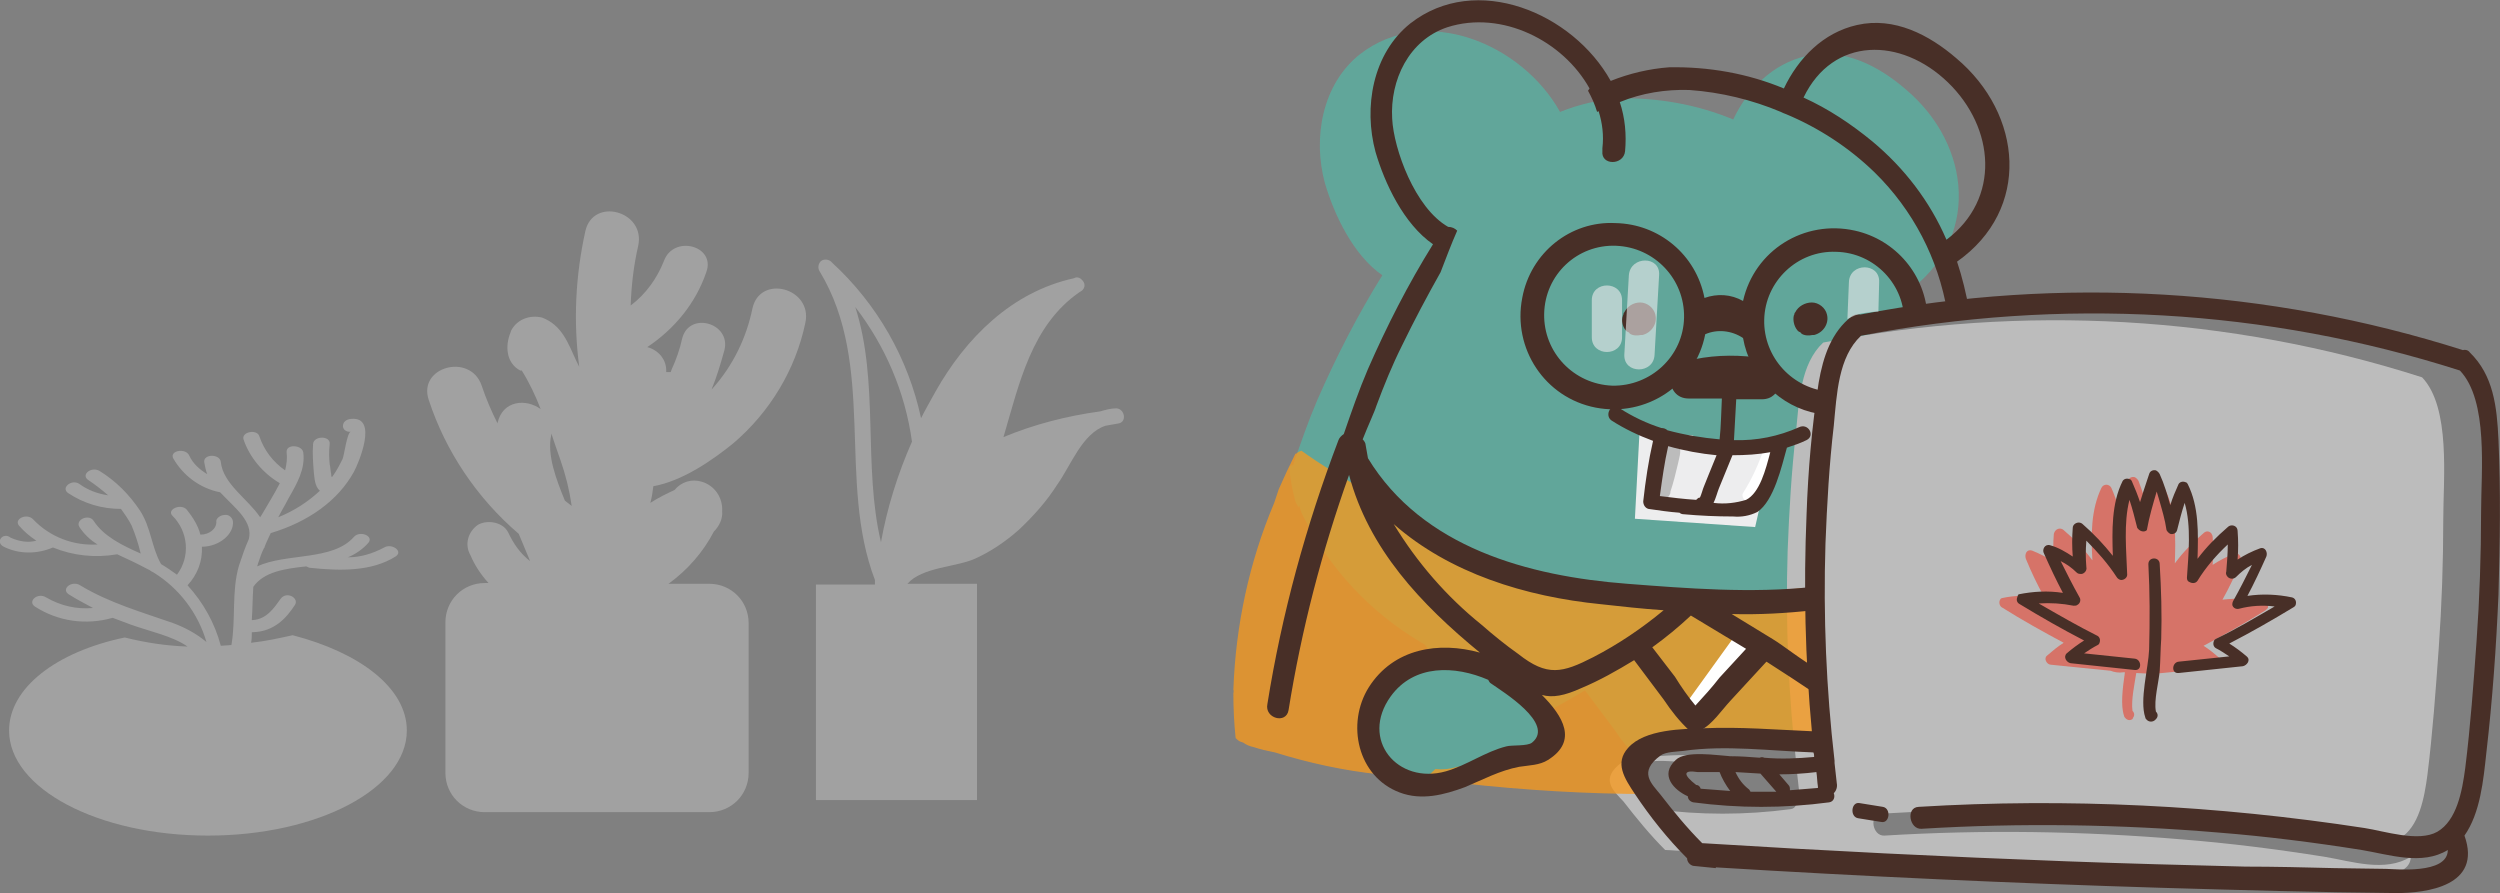 <?xml version="1.0" encoding="utf-8"?>
<!-- Generator: Adobe Illustrator 21.1.0, SVG Export Plug-In . SVG Version: 6.00 Build 0)  -->
<svg version="1.1" id="Layer_1" xmlns="http://www.w3.org/2000/svg" xmlns:xlink="http://www.w3.org/1999/xlink" x="0px" y="0px"
	 viewBox="0 0 330.6 118.1" style="enable-background:new 0 0 330.6 118.1;" xml:space="preserve">
<rect x="0" y="0" width="330.6" height="118.1" fill="#808080" stroke="none"/>
<style type="text/css">
	.st0{opacity:0.6;fill:#4DC0AC;enable-background:new    ;}
	.st1{fill:#BCBCBC;}
	.st2{opacity:0.77;fill:#F8991D;enable-background:new    ;}
	.st3{fill:#FFFFFF;}
	.st4{fill:#EDEDEE;}
	.st5{opacity:0.55;fill:#EB3724;enable-background:new    ;}
	.st6{fill:#482F27;}
	.st7{opacity:0.6;}
	.st8{opacity:0.55;fill:#BCBCBC;enable-background:new    ;}
</style>
<title>beavver-computer</title>
<g id="Layer_2">
	<g id="Layer_2-2">
		<path class="st0" d="M228.2,113.8c-1.2-0.2-2.3-0.5-3.4-0.8c-0.1,0.2-0.2,0.5-0.4,0.7c1.4,0.3,2.7,0.6,4.1,0.9
			C228.4,114.3,228.3,114,228.2,113.8z"/>
		<path class="st0" d="M170.5,61.8c0.1,1.5,0.4,3,0.8,4.5c0.1,0.3,0.3,0.5,0.4,0.8l0.1-0.3l0,0c0.1,0.4,0.2,0.8,0.4,1.2
			c3.5,7.1,9,13,15.8,17c0.7,0.3,1,1,1,1.7c1.5,0.1,2.9,0.3,4.3,0.8c-0.9-0.2-1.8,0-2.6,0.6c-0.2,0.1-0.4,0.1-0.6,0.2l-0.4,0.1
			c-0.5,0-1.1,0-1.6,0c-0.5,0.4-1.1,0.5-1.7,0.3c-3.3,0.9-5.3,4.1-4.8,7.4c0,0.3,0.1,0.6,0.2,0.9c-0.9,2.2-0.8,4.4,1.2,6
			c2.5,2,7.5,1.1,10.4,0.5c1.9-0.3,3.8-1.1,5.4-2.2c1.4,0.2,2.8-0.4,3.8-1.5c1.4-1.5,2.1-3.6,1.8-5.6c1.8-0.9,3.5-1.9,5.2-2.9
			l3.9,5.2c0.9,1.4,1.9,2.6,3.1,3.8c-0.4,0-0.9,0.1-1.4,0.1c1.1,0.1,2.2-0.1,3.3,0.1c1.1-1.1,2.5-1.9,4-2.4c4.5-1.4,10-1.4,14.6-0.8
			c0.9,0.1,1.7,0.5,2.4,1c0.6,0.2,1,0.4,1.6,0.6c0.2,0.1,0.4,0.2,0.6,0.4c-0.9-5.8-0.6-11.9-1.3-17.6c-0.8-6-2.3-13.9,1.2-19.4
			c0-4.4,0.7-8.8,2.1-13.1c0.1-0.2,0.1-0.3,0.2-0.5c1.2-4.2,5-6.1,9.3-6.2c-0.3-1.3-0.6-2.6-1.1-3.8c9.8-6.9,8.7-19.5-0.1-26.9
			c-3.6-3.1-8.2-5.5-13.1-4.4c-4.5,1-7.8,4.4-9.7,8.4c-4.8-2-10-2.9-15.2-2.8c-2.6,0.2-5.2,0.8-7.7,1.8c-5-9-17.8-14.4-26.5-7.6
			c-5,4-6.2,11.1-4.6,17c1.2,4.1,3.7,9.5,7.6,12.2c-3.3,5.3-6.1,10.8-8.6,16.5c-1.2,2.8-2.2,5.7-3.2,8.6
			C170.8,61.5,170.6,61.6,170.5,61.8z"/>
		<path class="st1" d="M214.5,100.8c0.7-0.5,2.2-0.5,3-0.6c5.7-0.8,11.5,0,17.2,0.2l0,0c0.1,0.2,0.1,0.4,0.1,0.6
			c-2.2,0.2-4.4,0.3-6.6,0.1c-0.2-0.1-0.4-0.1-0.6,0c-1.3-0.1-2.6-0.2-3.9-0.2c-1.7-0.1-5.9-0.8-7.2,0.5c-2.2,2-0.2,4,1.6,4.8
			c0,0.4,0.3,0.7,0.7,0.8c6,0.8,12,0.8,18,0c0.7-0.1,0.8-0.7,0.7-1.2c0.3-0.3,0.5-0.8,0.4-1.3c-0.1-0.9-0.2-1.8-0.3-2.7
			c0-0.1,0-0.2,0-0.3c-1.1-9.5-1.5-19.1-1.2-28.7c0.2-5.2,0.5-10.4,1.1-15.6c0.4-4.2,0.6-9.1,3.6-11.9c26.4-5.1,53.6-3.6,79.2,4.6
			l0,0c3.8,4,2.8,13.4,2.8,18.7c0,5.7-0.2,11.5-0.6,17.1c-0.4,5.6-0.8,11.2-1.5,16.8c-0.4,3-1.1,6.9-3.7,8.4c-2.5,1.4-7-0.1-9.6-0.5
			c-19.5-3-39.2-4-58.9-2.8c-1.7,0.1-1.2,3,0.4,2.9c13.1-0.8,26.2-0.6,39.3,0.5c6.3,0.5,12.6,1.3,18.9,2.3c3.6,0.6,8,2.1,11.4,0
			c0,3.3-7.1,2.5-8.2,2.5l-6.8-0.1c-3.9-0.1-7.9-0.2-11.8-0.2c-7.9-0.2-15.7-0.4-23.6-0.7c-16.1-0.6-32.1-1.4-48.2-2.4
			c-2-2-3.8-4.2-5.5-6.4C213.3,104.5,211.5,103,214.5,100.8z"/>
		<path class="st2" d="M163.1,91.7c0,2,0.1,4,0.3,5.9c0.2,0.2,0.4,0.4,0.7,0.5l0.3,0.1c0.4,0.3,0.9,0.5,1.4,0.6
			c0.9,0.3,1.8,0.5,2.8,0.7c4.5,1.4,9.1,2.4,13.8,2.9c-0.4-0.7-0.7-1.4-0.9-2.1c-0.1-0.3-0.1-0.7-0.2-1c-0.4-0.6-0.7-1.2-0.8-1.9
			c-0.3-1.2,0.1-2.5,0.9-3.4c0.3-1.8,0.9-3.5,1.9-5c0.5-0.7,1.4-1,2.2-0.7c1.5-1.3,3.5-1.9,5.4-1.6c0.6,0.2,1.1,0.6,1.3,1.2
			c1,0.1,2,0.4,2.9,0.9c2,0.6,3.7,1.6,5.2,3c1.5,0.7,2.7,1.8,3.6,3.2c0.5,0.3,0.8,0.9,0.8,1.5c0,1-0.8,1.9-1.8,1.9
			c-0.5,0-2.1,1.4-2.8,1.7c-1.5,0.6-3,1-4.6,1.1c-0.9,0.1-1.8,0.2-2.8,0.2c-0.9,0.3-1.9,0.4-2.9,0.3c-0.1,0.1-0.1,0.1-0.2,0.2
			c-0.4,0.4-0.9,0.8-1.3,1.2c2.4,0.2,4.3,0.4,5.2,0.5c8.2,0.9,16.4,1.4,24.6,1.4c-0.2-0.3-0.4-0.7-0.6-1.1c-1.5-4.6,4.3-5.8,7.5-5.4
			c0.3,0,0.7,0.1,1,0.2c0.9-0.2,1.7-0.3,2.6-0.2c3.5-1.3,7.3-1.5,10.9-0.4c0-0.1-0.1-0.1-0.2-0.2c0.8-0.5,1.1-1.6,0.7-2.5
			c0-0.2,0-0.4,0-0.5c-0.1-0.5-0.2-1-0.4-1.4c0.1-0.9,0.1-1.7,0.1-2.4c0.2-3.2,0.2-6.3,0.2-9.5c0-0.1,0-0.3,0-0.4
			c1.2-1.1,0.1-3.7-2-3.4c-1.3,0.2-2.7,0.3-4,0.5c-0.9,0-1.8,0-2.7,0c-0.9,0.9-2.1,1.4-3.4,1.2c-4-0.2-8-0.9-11.9-1.8l0,0
			c-4.6-0.6-9.2-1.3-13.7-2.2c-3.7-0.6-7.3-1.5-10.8-2.7c-4.3-2.3-7.8-5.3-11.5-8.3c-2.7-1.5-5.3-3.1-7.8-4.9
			c-0.3,0.1-0.5,0.2-0.7,0.4h-0.1c-0.8,1.6-1.5,3.1-2.2,4.7c-0.1,0.3-0.2,0.6-0.3,0.9s-0.2,0.6-0.3,0.9c-3.3,7.8-5.1,16.2-5.4,24.7
			C163.2,91.4,163.1,91.6,163.1,91.7z"/>
		<path class="st3" d="M224.5,97.4c0.1-0.1,0.3-0.3,0.4-0.4l7.4-10.2c1.6-2.1-2-4.1-3.4-2l-5.7,7.9c-0.4,0.2-0.8,0.5-1,0.9l-0.1,0.2
			c0.2,0.3,0.4,0.6,0.5,0.8c0.3,0.5,0.6,0.9,0.9,1.4c0.1,0.2,0.1,0.1,0.1,0.1l0,0l0.1,0.1l0.1,0.1c0.4,0.2,0.2,0.2,0,0
			c-0.2-0.1-0.3-0.1-0.5-0.2C223.8,96.2,224.3,96.7,224.5,97.4z"/>
		<path class="st4" d="M216.2,68.6l15.9,1.1l2.6-11.4c-0.7-0.1-1.4-0.2-2.1-0.2c-0.3,0.6-0.9,1.1-1.6,1c-2,0.1-3.9-0.1-5.9-0.4
			c-0.6-0.1-1-0.5-1.2-1.1l-7.1-0.3L216.2,68.6z"/>
		<path class="st1" d="M219.2,66.3c0.5,0.2,1.1,0,1.3-0.5c0.1-0.1,0.1-0.1,0.2-0.2l0.1-0.2c0.1-0.1,0.1-0.3,0.1-0.4
			c0.4-1.2,0.7-2.4,1-3.7c0.2-1,0.6-1.9-0.1-2.8c-0.3-0.3-0.8-0.4-1.2-0.2c-0.9,0.5-0.9,1.9-1.1,2.8l-0.9,4.1
			C218.6,65.7,218.8,66.1,219.2,66.3z"/>
		<path class="st3" d="M230.9,66.3c0.4,0.3,1.1,0.2,1.4-0.2c1.2-2,2.2-4.2,2.9-6.4c0.4-1.2-1.5-1.8-1.9-0.5c-0.7,2.1-1.6,4.1-2.8,6
			C230.3,65.5,230.5,66,230.9,66.3z"/>
		<path class="st5" d="M264.5,79.3c-0.2,0.3-0.1,0.8,0.2,1c2.7,1.7,5.4,3.2,8.2,4.7c-0.8,0.5-1.5,1.1-2.2,1.7
			c-0.5,0.4,0,1.2,0.5,1.2l7.9,0.8c0.5,0.2,1.1,0.3,1.7,0.2h0.2c-0.3,2.1-0.6,4.4-0.1,5.8c0,0.1,0.1,0.2,0.2,0.3
			c0.3,0.3,0.7,0.3,1,0L282,95c0.3-0.3,0.3-0.7,0-1c-0.2-1.4,0.3-3.7,0.5-5l2.1,0.1h0.1c0.1,0,0.2,0,0.2,0l8.2-0.8
			c0.5-0.1,1-0.8,0.5-1.2c-0.7-0.6-1.4-1.2-2.2-1.7c2.8-1.5,5.5-3,8.2-4.7c0.1-0.1,0.2-0.2,0.3-0.3c0.1-0.4-0.1-0.8-0.4-0.9
			c-1.9-0.4-3.8-0.4-5.6-0.2c0.9-1.6,1.7-3.3,2.4-5c0.2-0.5-0.2-1.3-0.8-1.1c-1,0.4-2,0.9-2.9,1.5c0.1-1.2,0.1-2.4,0-3.7
			c0-0.2-0.1-0.3-0.2-0.5c-0.3-0.3-0.7-0.3-1,0c-1.4,1.2-2.7,2.5-3.8,4c0.1-3.2,0.2-6.6-1.2-9.6c-0.1-0.1-0.1-0.2-0.3-0.3
			c-0.3-0.2-0.8-0.1-1,0.3c-0.4,0.9-0.7,1.8-1,2.7c-0.4-1.4-0.8-2.7-1.3-4c-0.1-0.2-0.3-0.4-0.5-0.5c-0.4-0.1-0.8,0.1-0.9,0.5
			c-0.1,0.3-0.2,0.6-0.3,0.9l0,0l0,0c-0.3,0.9-0.6,1.8-0.9,2.7c-0.3-0.9-0.6-1.8-1-2.7c-0.1-0.1-0.1-0.2-0.3-0.3
			c-0.3-0.2-0.8-0.1-1,0.3c-1.4,2.9-1.4,6.3-1.2,9.6c-1.1-1.5-2.4-2.8-3.8-4c-0.1-0.1-0.3-0.2-0.5-0.2c-0.4,0-0.7,0.3-0.8,0.7
			c-0.1,1.2-0.1,2.4,0,3.7c-0.9-0.6-1.9-1.1-2.9-1.5c-0.7-0.2-1,0.5-0.8,1.1c0.7,1.7,1.5,3.4,2.4,5c-1.9-0.2-3.8-0.2-5.6,0.2
			C264.7,79.1,264.5,79.2,264.5,79.3z"/>
		<path class="st6" d="M170.4,93.9c1.7-10.6,4.4-21,8-31.1l0,0c2.6,9.8,9.5,17.1,17.3,23.5c-5.4-1.5-11.4-0.6-14.7,4.6
			c-3,4.8-1.5,11.8,4.1,13.9c2.9,1.1,5.9,0.3,8.6-0.7c2.4-1,4.6-2.2,7.2-2.7c1.3-0.2,2.7-0.2,3.8-0.9c4-2.5,2-5.8-0.8-8.6
			c1.4,0.4,3,0.1,5.2-0.9c2.4-1,4.7-2.3,7-3.7l3.9,5.2c1,1.5,2.1,2.9,3.4,4.1c0.5,0.3,1,0.3,1.5,0c1.6-0.9,2.7-2.6,3.9-3.9l4.7-5.1
			l0.1-0.1l3.4,2.2c1.1,0.7,2.6,1.8,4.1,2.6c-0.3-1.2-0.5-2.5-0.7-3.8c-2.2-1.2-4.5-3.1-6-4l-5.4-3.3c3.6,0.1,7.2-0.1,10.8-0.5
			c0-1,0-2,0-3.1c-8.2,0.9-16.8,0.2-24.6-0.4c-13.1-1-27.1-4.8-34.3-16.6c-0.1-0.5-0.2-1.1-0.3-1.7c0-0.3-0.2-0.6-0.4-0.8
			c0.7-1.8,1.6-3.7,1.8-4.4c1-2.7,2.1-5.4,3.4-8c1.6-3.3,3.3-6.5,5.1-9.7c0.7-1.8,1.4-3.7,2.2-5.5l0,0c-0.3-0.3-0.7-0.5-1.2-0.5
			c-4.4-2.5-7.2-10.3-7.4-14.3c-0.3-5.1,2.2-10.4,7.3-12.1c7.2-2.3,15.3,1.8,18.8,8.1L210,12c0.5,0.9,0.9,1.8,1.2,2.8l0.2-0.1
			c0.5,1.6,0.7,3.2,0.5,4.9c0,0,0,0.1,0,0.1c0,0.1,0,0.1,0,0.2c0,0,0,0.1,0,0.1c-0.2,1.9,2.8,1.9,3,0c0.2-2.2,0-4.4-0.7-6.5
			c2.9-1.2,6.1-1.7,9.2-1.6c4.2,0.3,8.3,1.3,12.1,2.9c0.2,0.1,0.4,0.2,0.7,0.3c4.3,1.8,8.3,4.4,11.7,7.7c5.1,5,8.4,11.4,9.6,18.4
			c0.9-0.1,1.8-0.2,2.7-0.2h0.2c-0.4-2.2-0.9-4.3-1.6-6.4c9.8-6.9,8.7-19.5-0.1-26.9c-3.6-3.1-8.2-5.5-13.1-4.4
			c-4.5,1-7.8,4.4-9.7,8.4c-4.8-2-10-2.9-15.2-2.8c-2.6,0.2-5.2,0.8-7.7,1.8c-5-9-17.8-14.4-26.5-7.6c-5,4-6.2,11.1-4.6,17
			c1.2,4.1,3.7,9.5,7.6,12.2c-3.3,5.3-6.1,10.8-8.6,16.5c-1.2,2.8-2.2,5.7-3.2,8.6c-0.3,0.2-0.6,0.5-0.7,0.8
			c-4.3,11.3-7.5,23-9.4,34.9C167.2,95,170.1,95.8,170.4,93.9z M238.5,12.9c3.9-8.1,12.9-8,19.1-2c6.2,6,7,15.4-0.2,20.8
			c-2.2-5.1-5.6-9.5-9.8-13C244.8,16.4,241.8,14.4,238.5,12.9z M218.5,85.6c1.8-1.3,3.5-2.7,5.1-4.2l7.3,4.4l-3.5,3.8
			c-1,1.3-2.1,2.5-3.2,3.7c-1-1.2-1.9-2.5-2.7-3.8L218.5,85.6z M183.9,92.1c3.1-4.3,8.5-4.1,12.9-2.2c0.1,0.2,0.2,0.4,0.4,0.5
			c1.4,1,8.5,5.3,5.4,7.8c-0.6,0.5-2.7,0.3-3.4,0.5c-2.8,0.7-5.2,2.5-8,3.3C184.8,103.8,179.8,97.8,183.9,92.1L183.9,92.1z
			 M195.9,82.6c-4.6-3.7-8.5-8.2-11.6-13.3c7.4,6.5,17.4,9.6,27.4,10.6c2.7,0.3,5.4,0.6,8.3,0.8c-2.9,2.4-6,4.5-9.3,6.2
			c-4.1,2.1-6.1,2.6-9.9-0.4C199.1,85.3,197.5,84,195.9,82.6L195.9,82.6z"/>
		<path class="st6" d="M266.8,78.9c-0.2,0.4-0.1,0.8,0.3,1c2.8,1.7,5.6,3.3,8.5,4.8c-0.8,0.5-1.6,1.1-2.3,1.7
			c-0.5,0.5,0,1.2,0.5,1.3l8.5,0.9c1,0.1,0.9-1.4,0-1.5l-6.7-0.7c0.6-0.4,1.2-0.8,1.8-1.1c0.1-0.1,0.2-0.1,0.2-0.2
			c0.2-0.4,0.1-0.8-0.2-1c-2.6-1.3-5.2-2.8-7.8-4.3c1.6-0.1,3.1,0,4.6,0.3c0.2,0,0.4,0,0.5-0.1c0.4-0.2,0.5-0.7,0.3-1
			c-0.9-1.6-1.7-3.2-2.5-4.8c0.8,0.4,1.5,0.9,2.1,1.5c0.2,0.2,0.4,0.2,0.7,0.2c0.4-0.1,0.7-0.5,0.6-0.9c-0.1-1.2-0.1-2.3,0-3.5
			c1.5,1.5,2.9,3.1,4,4.8c0.1,0.2,0.4,0.4,0.6,0.4c0.4,0,0.8-0.3,0.8-0.7c-0.1-3.1-0.5-6.8,0.3-9.9c0.4,1.2,0.7,2.4,1,3.6
			c0,0.1,0.1,0.2,0.2,0.3c0.3,0.3,0.8,0.4,1.1,0.1c0.3-1.7,0.8-3.4,1.3-5.1l0,0c0.1,0.3,0.2,0.7,0.3,1c0.4,1.4,0.8,2.7,1,4.1
			c0.1,0.2,0.3,0.4,0.5,0.5c0.4,0.1,0.8-0.1,0.9-0.5c0.3-1.2,0.6-2.4,1-3.6c0.9,3.1,0.5,6.8,0.3,9.9c0,0.3,0.1,0.5,0.4,0.6
			c0.4,0.2,0.8,0.1,1-0.2c1.1-1.8,2.5-3.4,4-4.8c0,1.2-0.1,2.4-0.2,3.6c-0.1,0.2,0,0.5,0.2,0.7c0.3,0.3,0.8,0.3,1.1,0
			c0.6-0.6,1.3-1.2,2.1-1.6c-0.8,1.6-1.6,3.2-2.5,4.8c-0.1,0.2-0.1,0.4-0.1,0.5c0.1,0.4,0.5,0.6,0.9,0.5c1.5-0.4,3.1-0.5,4.7-0.3
			c-2.6,1.5-5.1,3-7.8,4.3c-0.1,0.1-0.2,0.1-0.2,0.2c-0.2,0.4-0.1,0.8,0.2,1c0.6,0.3,1.2,0.7,1.8,1.1l-6.7,0.7c-0.9,0.1-1,1.6,0,1.5
			l8.5-0.9c0.5-0.1,1.1-0.8,0.5-1.3c-0.7-0.6-1.5-1.2-2.3-1.7c2.9-1.5,5.7-3.1,8.5-4.8c0.2-0.1,0.3-0.3,0.3-0.4
			c0.1-0.4-0.1-0.8-0.5-0.9c-1.9-0.4-3.9-0.5-5.9-0.2c0.9-1.7,1.7-3.4,2.5-5.2c0.2-0.5-0.1-1.3-0.8-1.1c-1.1,0.4-2.1,0.9-3,1.5
			c0.1-1.3,0.1-2.5,0-3.8c0-0.2-0.1-0.4-0.2-0.5c-0.3-0.3-0.8-0.3-1.1,0c-1.5,1.3-2.8,2.6-4,4.2c0.1-3.4,0.2-6.9-1.3-9.9
			c-0.1-0.1-0.1-0.2-0.2-0.2c-0.4-0.2-0.8-0.1-1,0.2c-0.4,0.9-0.8,1.8-1.1,2.8c-0.4-1.4-0.8-2.8-1.4-4.1c-0.1-0.2-0.3-0.4-0.5-0.5
			c-0.4-0.1-0.8,0.1-0.9,0.5c-0.1,0.3-0.2,0.6-0.3,0.9l0,0l0,0c-0.3,0.9-0.6,1.8-0.9,2.8c-0.3-0.9-0.7-1.9-1.1-2.8
			c-0.1-0.1-0.1-0.2-0.2-0.2c-0.4-0.2-0.8-0.1-1,0.2c-1.5,3-1.4,6.6-1.3,9.9c-1.2-1.5-2.5-2.9-4-4.2c-0.1-0.1-0.3-0.2-0.5-0.2
			c-0.4,0-0.8,0.3-0.8,0.7c-0.1,1.3-0.1,2.5,0,3.8c-0.9-0.6-1.9-1.2-3-1.5c-0.7-0.2-1.1,0.6-0.8,1.1c0.8,1.8,1.6,3.5,2.5,5.2
			c-2-0.3-3.9-0.2-5.9,0.2C267,78.6,266.8,78.7,266.8,78.9z"/>
		<path class="st6" d="M284.2,85.9c-0.1,2.5-1.3,6.7-0.5,9c0,0.1,0.1,0.2,0.2,0.3c0.3,0.3,0.8,0.3,1.1,0l0.1-0.1
			c0.3-0.3,0.3-0.7,0-1c-0.3-1.5,0.4-4,0.5-5.4c0.1-1.4,0.1-2.8,0.2-4.2c0.1-3.3,0-6.6-0.2-9.9c0-1-1.5-1-1.5,0
			C284.3,78.3,284.3,82.1,284.2,85.9z"/>
		<path class="st6" d="M216.2,105c2,3,4.3,5.9,6.9,8.5c0,0.5,0.4,0.9,0.8,1c1,0.1,2,0.2,3,0.3v-0.1c19.6,1.2,39.2,2.1,58.8,2.7
			c10.4,0.3,20.8,0.6,31.2,0.7c3.9,0,11.4-0.9,9-7.6c2.1-3,2.5-7.3,2.9-11c0.8-6.9,1.3-13.9,1.6-20.9c0.2-6.8,0.3-13.6,0-20.4
			c-0.2-4.5-0.7-8.6-3.8-11.6c-0.2-0.3-0.6-0.4-0.9-0.3c-25.8-8.2-53.2-9.8-79.7-4.7c-0.4-0.1-0.8,0-1.1,0.2
			c-2.7,2.1-3.8,5.3-4.4,8.8c-0.9,5.8-1.4,11.6-1.6,17.4c-0.4,9.6-0.2,19.1,0.7,28.7c-4.7-0.2-9.5-0.6-14.2-0.4
			c-2.8,0.1-7.9,0.1-10.1,2.6C213.5,100.9,214.8,102.9,216.2,105z M219.6,99.9c0.7-0.5,2.2-0.5,3-0.6c5.6-0.8,11.5,0,17.2,0.2l0,0
			c0.1,0.2,0.1,0.4,0.1,0.6c-2.2,0.2-4.4,0.3-6.6,0.1c-0.2-0.1-0.4-0.1-0.6,0c-1.3-0.1-2.6-0.2-3.9-0.2c-1.7-0.1-5.9-0.8-7.2,0.5
			c-2.2,2-0.2,4,1.6,4.8c0,0.4,0.3,0.7,0.7,0.8c6,0.8,12,0.8,18,0c0.6-0.1,0.8-0.7,0.6-1.2c0.3-0.3,0.5-0.8,0.4-1.3
			c-0.1-0.9-0.2-1.8-0.3-2.7c0-0.1,0-0.2,0-0.3c-1.1-9.5-1.5-19.1-1.2-28.7c0.2-5.2,0.5-10.5,1.1-15.6c0.4-4.2,0.6-9.1,3.6-11.9
			c26.4-5.1,53.6-3.6,79.2,4.6l0,0c3.8,4,2.8,13.4,2.8,18.7c0,5.7-0.2,11.5-0.6,17.1s-0.8,11.2-1.5,16.8c-0.4,3-1.1,6.9-3.7,8.4
			c-2.5,1.4-7-0.1-9.6-0.5c-19.5-3-39.3-4-59-2.8c-1.7,0.1-1.2,3,0.4,2.9c13.1-0.8,26.2-0.6,39.3,0.5c6.3,0.5,12.6,1.3,18.9,2.3
			c3.6,0.6,8,2.1,11.4,0c0,3.3-7.1,2.5-8.2,2.5l-6.8-0.1c-3.9-0.1-7.9-0.2-11.8-0.2c-7.9-0.2-15.7-0.4-23.6-0.7
			c-16.1-0.6-32.1-1.4-48.2-2.4c-2-2-3.8-4.2-5.5-6.4C218.4,103.6,216.6,102.1,219.6,99.9z M232.8,102.3l2.1,2.4c-1.1,0-2.3,0-3.4,0
			c-0.1-0.1-0.1-0.2-0.2-0.3c-0.8-0.6-1.4-1.4-1.8-2.3L232.8,102.3z M235.3,102.4c1.6,0,3.3-0.1,4.9-0.3c0.1,0.6,0.1,1.3,0.2,1.9
			c0,0.1,0,0.2,0,0.2c-1.2,0.1-2.4,0.2-3.7,0.3c0-0.3,0-0.5-0.2-0.7L235.3,102.4z M228.8,104.6c-1.3-0.1-2.6-0.2-3.9-0.3
			c-0.1-0.3-0.3-0.5-0.6-0.5c-1.8-1.4-1.7-2,0.2-1.7c1,0,1.9,0,2.9,0C227.7,102.9,228.2,103.8,228.8,104.6L228.8,104.6z"/>
		<path class="st6" d="M245.7,108.2l3.1,0.5c1.1,0.2,1.3-1.8,0.2-2l-3.1-0.5C244.8,106,244.6,108,245.7,108.2z"/>
		<path class="st6" d="M215,43.7c0.1,0.1,0.2,0.2,0.3,0.2c0.1,0.1,0.2,0.1,0.2,0.2c0.4,0.3,1,0.3,1.5,0.2c0.1,0,0.2,0,0.2,0
			c1.2-0.3,2-1.5,1.7-2.7c-0.2-0.9-1.1-1.6-2-1.6c-0.9,0-1.7,0.5-2.1,1.3c-0.1,0.1-0.1,0.1-0.1,0.2c0,0.1-0.1,0.2-0.1,0.3
			C214.4,42.3,214.5,43.1,215,43.7z"/>
		<path class="st6" d="M237.7,43.7c0.1,0.1,0.2,0.2,0.3,0.2c0.1,0.1,0.2,0.1,0.2,0.2c0.4,0.3,1,0.3,1.5,0.2c0.1,0,0.2,0,0.2,0
			c1.2-0.3,2-1.5,1.7-2.7c-0.2-0.9-1.1-1.6-2-1.6c-0.9,0-1.8,0.5-2.2,1.3c-0.1,0.1-0.1,0.1-0.1,0.2c0,0.1-0.1,0.2-0.1,0.3
			C237.1,42.3,237.2,43.1,237.7,43.7z"/>
		<path class="st6" d="M213.1,55.6c1.7,1.1,3.6,2,5.5,2.7c-0.6,2.6-1,5.3-1.3,8c0,0.5,0.3,0.9,0.7,1c1.4,0.2,2.7,0.4,4.1,0.5
			c0.1,0.1,0.3,0.2,0.5,0.2c2.2,0.2,4.4,0.3,6.6,0.3c1.1,0.1,2.2-0.1,3.2-0.6c2.2-1.5,3.2-6,3.9-8.5c0.9-0.3,1.8-0.6,2.6-1
			c1.2-0.6,0.2-2.3-1-1.7c-2.7,1.2-5.6,1.8-8.6,1.7c0.1-1.8,0.2-3.6,0.3-5.4h3.4c2.7,0,3.1-3.6,1.3-4.7c-0.3-0.3-0.7-0.6-1.1-0.7
			c-3-0.5-6.1-0.5-9.1,0.1c-0.2,0-0.5,0.1-0.7,0.2h-0.1c-3.2,0-3.2,5,0,5h4.4c-0.1,1.8-0.1,3.6-0.3,5.4c-2.3-0.2-4.7-0.6-6.9-1.2
			c-0.2-0.2-0.5-0.3-0.8-0.3c-1.9-0.6-3.8-1.5-5.5-2.6C213.1,53.1,212.1,54.9,213.1,55.6z M226.6,66.5c0.3-0.6,0.5-1.4,0.7-1.9
			l1.8-4.4c1.7,0,3.4-0.1,5-0.4c-0.6,2.3-1.4,5.4-3.2,6.3C229.6,66.5,228.1,66.7,226.6,66.5z M219.5,65.6c0.3-2.2,0.6-4.4,1.1-6.6
			c2.1,0.6,4.3,1,6.4,1.2l-1.1,2.7l-0.6,1.5c-0.1,0.2-0.3,1-0.5,1.4c-0.2,0-0.3,0.1-0.5,0.3C222.7,66,221.1,65.8,219.5,65.6
			L219.5,65.6z"/>
		<path class="st6" d="M201.3,39.4c-1.3,6.7,3,13.2,9.7,14.5c6.7,1.3,13.2-3,14.5-9.7c1.6-0.7,3.5-0.5,5,0.5c0.9,5.1,4.9,9.1,9.9,10
			c0.4-1.1,1-2,1.7-2.9c-5-0.3-8.9-4.5-8.8-9.5c0.1-5.1,4.4-9.2,9.5-9c5.1,0.1,9.2,4.4,9,9.5c0,0.2,0,0.3,0,0.5
			c0.7-0.4,1.4-0.8,2.1-1.1c0.3-0.1,0.7-0.2,1-0.2c-0.2-5.6-4.2-10.3-9.6-11.5c-6.7-1.5-13.3,2.6-14.8,9.3c-1.6-0.9-3.4-1-5.1-0.4
			c-1.1-5.7-6-9.8-11.8-9.9C207.7,29.2,202.4,33.4,201.3,39.4z M204.2,41.5C204.2,41.5,204.2,41.5,204.2,41.5c0.1-5.2,4.4-9.2,9.5-9
			s9.1,4.4,9,9.5c-0.1,5.1-4.4,9.1-9.5,9C208.1,50.8,204.1,46.6,204.2,41.5z"/>
		<g class="st7">
			<path class="st4" d="M214.8,46.9c-0.1,2.6,3.9,2.6,4,0l0.6-10.5c0.2-2.6-3.8-2.6-4,0L214.8,46.9z"/>
			<path class="st4" d="M210.5,39.7v4.9c0,2.6,4,2.6,4,0v-4.9C214.5,37.1,210.5,37.1,210.5,39.7z"/>
			<path class="st4" d="M248.4,41.2l0.1-3.9c0.1-2.6-3.9-2.6-4,0l-0.2,4.9l0,0c0.7-0.4,1.4-0.7,2.2-0.8
				C247.2,41.3,247.8,41.2,248.4,41.2z"/>
		</g>
		<path class="st8" d="M68.6,70.6c0.5,1.2,1,2.4,1.5,3.6c-1.3-1-2.2-2.3-2.9-3.8c-0.7-1.4-2.8-1.7-4-1c-1.3,0.9-1.8,2.6-1,4
			c0.6,1.4,1.4,2.6,2.4,3.7h-0.5l0,0c-2.9,0-5.2,2.3-5.2,5.2v19.9l0,0c0,2.9,2.3,5.2,5.2,5.2h29.7l0,0c2.9,0,5.2-2.3,5.2-5.2V82.4
			l0,0c0-2.9-2.3-5.2-5.2-5.2h-5.4c2.5-1.8,4.6-4.2,6-6.9c0.7-0.7,1.2-1.7,1.1-2.7c0.1-1.8-1-3.4-2.7-3.9c-1.3-0.4-2.7,0-3.6,1.1
			c-1.1,0.5-2.1,1-3.2,1.7c0.2-0.7,0.3-1.4,0.4-2.2c3.9-0.7,7.9-3.5,10.6-5.7c4.8-4.1,8.2-9.7,9.5-15.9c1-4.6-6-6.5-7-1.9
			c-0.8,3.9-2.6,7.6-5.3,10.6l-0.1,0.1c0.7-1.7,1.2-3.4,1.7-5.2c0.9-3.6-4.7-5.2-5.6-1.5c-0.3,1.4-0.8,2.8-1.4,4.1l-0.1,0.3
			c-0.2,0-0.4,0-0.6,0c0.1-1.6-1-2.9-2.5-3.3c3.6-2.4,6.4-5.8,7.8-9.9c1.3-3.5-4.3-5-5.6-1.5c-0.9,2.3-2.4,4.4-4.4,5.9
			c0.1-2.7,0.4-5.3,1-7.9c1-4.6-6-6.5-7-1.9c-1.3,5.9-1.6,11.9-0.8,17.9l-0.4-0.8c-1.1-2.4-1.9-4.7-4.5-5.7
			c-1.6-0.4-3.3,0.2-4.1,1.7l-0.1,0.3c-0.7,1.7-0.6,4,1.3,5H69c1,1.6,1.8,3.3,2.5,5.1c-1.9-1.4-5-1.2-5.7,1.8v0.1
			c-0.8-1.6-1.5-3.2-2.1-5c-1.5-4.4-8.5-2.5-7,1.9C58.9,59.6,63,65.8,68.6,70.6z M74.1,60.8c0.7,2,1.2,4,1.5,6.1l-0.9-0.7
			c-1.1-2.7-2.4-6-1.8-8.7c0-0.1,0-0.2,0-0.2C73.3,58.5,73.7,59.7,74.1,60.8L74.1,60.8z"/>
		<path class="st8" d="M0.5,72.3c2,1,4.4,1,6.5,0.1c2.7,1.1,5.6,1.4,8.5,0.9l0,0c1.3,0.6,2.6,1.2,3.9,1.9l0.4,0.2
			c0.1,0.1,0.3,0.2,0.5,0.3c3.4,2.1,5.9,5.4,7,9.2c-1.3-1.1-2.8-1.9-4.4-2.5c-4.3-1.5-8.5-2.7-12.3-5c-1.1-0.7-2.6,0.5-1.5,1.2
			s2.1,1.2,3.2,1.8c-2.2,0.2-4.3-0.3-6.2-1.4c-1.1-0.7-2.5,0.5-1.5,1.2c3.1,2,6.8,2.5,10.3,1.5c0.8,0.3,1.6,0.6,2.4,0.9
			c2.5,0.9,5.5,1.5,7.5,2.9c-2.8-0.1-5.5-0.5-8.3-1.2C7.4,86.2,1.2,91,1.2,96.6c0,7.7,11.8,13.9,26.3,13.9s26.3-6.2,26.3-13.9
			c0-5.6-6.2-10.3-15.1-12.6c-1.8,0.4-3.6,0.8-5.5,1c0.1-0.4,0.1-1,0.1-1.4h0.2c2.8-0.1,4.4-1.9,5.5-3.6c0.6-0.9-1.1-1.9-1.9-0.8
			s-1.8,2.7-3.7,2.8h-0.1c0.1-1.5,0.1-2.9,0.2-4.4c1.4-2,4.2-2.4,7-2.7c0.2,0.1,0.4,0.2,0.6,0.2c3.9,0.4,8,0.5,11.2-1.5
			c1.1-0.7-0.5-1.8-1.5-1.2c-1.5,0.8-3.1,1.3-4.8,1.3c1-0.4,2-1.1,2.7-1.9c0.8-0.9-1.1-1.7-1.9-0.8c-2.8,3.2-8.9,2.1-12.8,3.9
			c0.1-0.2,0.1-0.4,0.2-0.6c0.2-0.6,0.4-1.2,0.7-1.8c0.1-0.1,0.1-0.1,0.1-0.2c0.1-0.2,0.1-0.3,0.2-0.5c0.2-0.4,0.4-0.9,0.6-1.3l0,0
			c5-1.5,8.9-4.3,11-8.1c0.6-1.1,3.3-7.4-0.4-7c-1.4,0.1-1.4,1.8,0,1.7c-0.5,0-0.9,3.2-1.1,3.6c-0.4,0.8-0.8,1.6-1.4,2.4
			c-0.1-0.1-0.1-0.2-0.1-0.4c-0.1-0.4-0.1-0.9-0.2-1.3c-0.1-0.9-0.1-1.8,0-2.7c0.1-1.1-2.1-1.1-2.2,0c-0.1,1.3,0,2.5,0.1,3.8
			c0.1,0.7,0.1,1.8,0.8,2.4c-1.6,1.5-3.5,2.7-5.5,3.5c0.4-0.8,0.9-1.6,1.3-2.4c1.2-2.1,2.3-4,2-6.2c-0.2-1-2.3-1.1-2.2,0
			c0.1,0.8,0,1.6-0.2,2.4c-1.6-1.1-2.8-2.7-3.4-4.5c-0.3-1-2.4-0.6-2.1,0.4c0.8,2.4,2.6,4.5,4.8,5.8c-0.7,1.4-1.6,2.8-2.4,4.2
			l-0.2,0.3c-1.6-2.4-4.9-4.4-5.2-7.3c-0.1-1.1-2.3-1.1-2.2,0c0.1,0.5,0.2,1.1,0.4,1.6c-1-0.6-1.9-1.4-2.4-2.5
			c-0.5-1-2.6-0.6-2.1,0.4c1.3,2.3,3.6,4,6.2,4.5l0.3,0.3c1.7,1.8,4.1,3.6,3.5,5.9c-0.5,1.1-0.9,2.3-1.3,3.5c-1,3.4-0.4,7.1-1,10.5
			l-1.4,0.1c-0.8-3-2.3-5.7-4.4-8c1.3-1.4,2-3.2,1.9-5.1c2.3,0,4.3-1.7,4.1-3.4c-0.1-0.5-0.6-0.9-1.1-0.8c-0.5,0-1.1,0.4-1.1,0.8
			c0.1,1-0.9,1.8-2.1,1.8c-0.3-1.2-1-2.3-1.8-3.3c-0.8-0.9-2.7,0-1.9,0.8c2.1,2.1,2.4,5.4,0.6,7.8c-0.7-0.5-1.4-1-2.1-1.4
			c-1.3-2.3-1.3-4.8-2.8-7.1c-1.4-2.1-3.2-3.9-5.3-5.2c-1.1-0.7-2.6,0.5-1.5,1.2c0.9,0.6,1.8,1.3,2.6,2c-1.4-0.2-2.7-0.7-3.8-1.5
			c-1-0.7-2.5,0.5-1.5,1.2c2.1,1.4,4.5,2.1,7,2.1l0,0c0.5,0.7,1,1.4,1.4,2.2c0.5,1.2,0.9,2.4,1.2,3.7c-2.5-1.1-4.9-2.3-6.2-4.3
			c-0.6-1-2.5-0.2-1.9,0.8c0.6,0.9,1.4,1.7,2.4,2.3c-3.2,0.2-6.3-1-8.5-3.3c-0.8-0.9-2.6-0.1-1.9,0.8c0.7,0.8,1.4,1.4,2.3,2
			c-1.1,0.3-2.3,0.1-3.4-0.4C0.4,70.3-0.7,71.7,0.5,72.3z"/>
		<path class="st8" d="M107.9,77.2v28.6h21.3V77.2H120c1.9-2.2,6.4-2.2,8.9-3.3c2.2-1,4.1-2.3,5.9-3.9c1.9-1.8,3.6-3.7,5-5.9
			c1.8-2.5,3.3-6.8,6.4-7.8l1.7-0.3c1.2-0.2,0.8-2-0.3-2c-0.7,0-1.4,0.2-2.1,0.4c-4.4,0.6-8.7,1.7-12.8,3.4
			c2.1-7.1,3.7-14.8,10.1-19.2c0.5-0.2,0.8-0.8,0.5-1.3s-0.8-0.8-1.3-0.5c-8.2,1.8-14.3,7.9-18.3,15c-0.6,1.1-1.3,2.3-1.9,3.5
			c-1.7-7.9-5.8-15.1-11.8-20.6c-0.3-0.4-1-0.5-1.4-0.2c-0.4,0.3-0.5,1-0.2,1.4c7.5,12.4,2.3,27.7,7.3,40.8c0,0.2,0,0.4,0,0.6H107.9
			z M116.5,71.7c-2.4-10.1-0.2-21.2-3.4-31.1c4,5.2,6.6,11.3,7.5,17.8C118.7,62.7,117.3,67.2,116.5,71.7z"/>
	</g>
</g>
</svg>
